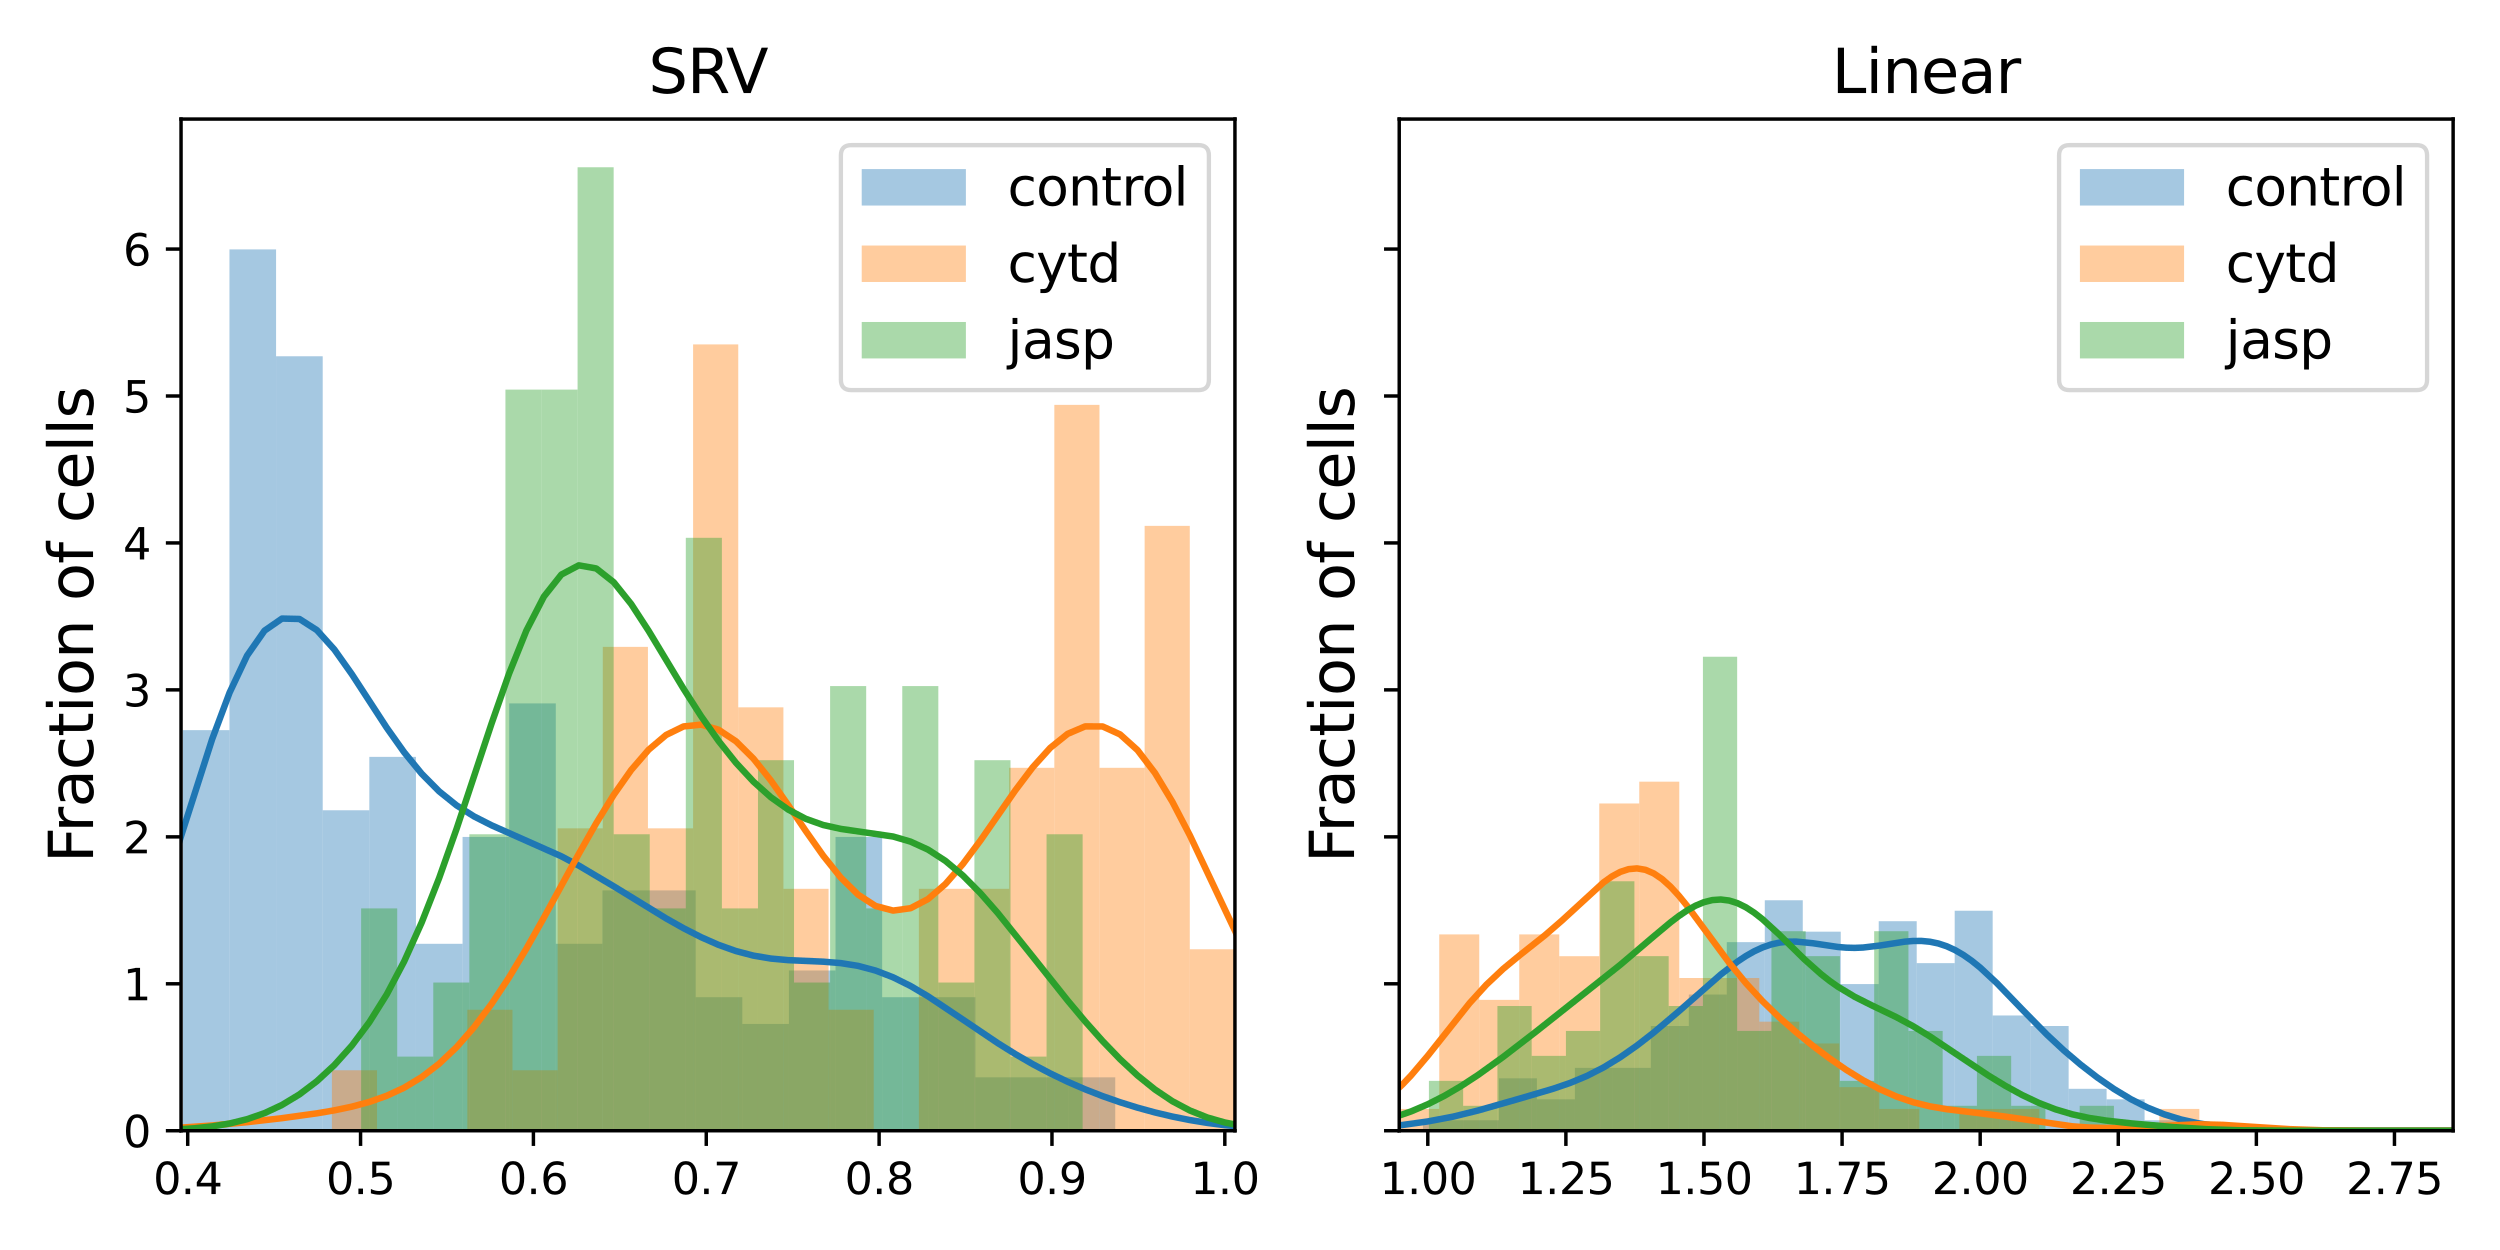<?xml version="1.0" encoding="utf-8" standalone="no"?>
<!DOCTYPE svg PUBLIC "-//W3C//DTD SVG 1.1//EN"
  "http://www.w3.org/Graphics/SVG/1.1/DTD/svg11.dtd">
<svg xmlns:xlink="http://www.w3.org/1999/xlink" width="576pt" height="288pt" viewBox="0 0 576 288" xmlns="http://www.w3.org/2000/svg" version="1.1">
 <defs>
  <style type="text/css">*{stroke-linejoin: round; stroke-linecap: butt}</style>
 </defs>
 <g id="figure_1">
  <g id="patch_1">
   <path d="M 0 288 
L 576 288 
L 576 0 
L 0 0 
z
" style="fill: #ffffff"/>
  </g>
  <g id="axes_1">
   <g id="patch_2">
    <path d="M 41.712 260.522 
L 284.53 260.522 
L 284.53 27.438 
L 41.712 27.438 
z
" style="fill: #ffffff"/>
   </g>
   <g id="patch_3">
    <path d="M 42.126 260.522 
L 52.868 260.522 
L 52.868 168.222 
L 42.126 168.222 
z
" clip-path="url(#pc019749903)" style="fill: #1f77b4; opacity: 0.4"/>
   </g>
   <g id="patch_4">
    <path d="M 52.868 260.522 
L 63.609 260.522 
L 63.609 57.463 
L 52.868 57.463 
z
" clip-path="url(#pc019749903)" style="fill: #1f77b4; opacity: 0.4"/>
   </g>
   <g id="patch_5">
    <path d="M 63.609 260.522 
L 74.351 260.522 
L 74.351 82.076 
L 63.609 82.076 
z
" clip-path="url(#pc019749903)" style="fill: #1f77b4; opacity: 0.4"/>
   </g>
   <g id="patch_6">
    <path d="M 74.351 260.522 
L 85.092 260.522 
L 85.092 186.682 
L 74.351 186.682 
z
" clip-path="url(#pc019749903)" style="fill: #1f77b4; opacity: 0.4"/>
   </g>
   <g id="patch_7">
    <path d="M 85.092 260.522 
L 95.834 260.522 
L 95.834 174.376 
L 85.092 174.376 
z
" clip-path="url(#pc019749903)" style="fill: #1f77b4; opacity: 0.4"/>
   </g>
   <g id="patch_8">
    <path d="M 95.834 260.522 
L 106.575 260.522 
L 106.575 217.449 
L 95.834 217.449 
z
" clip-path="url(#pc019749903)" style="fill: #1f77b4; opacity: 0.4"/>
   </g>
   <g id="patch_9">
    <path d="M 106.575 260.522 
L 117.316 260.522 
L 117.316 192.836 
L 106.575 192.836 
z
" clip-path="url(#pc019749903)" style="fill: #1f77b4; opacity: 0.4"/>
   </g>
   <g id="patch_10">
    <path d="M 117.316 260.522 
L 128.058 260.522 
L 128.058 162.069 
L 117.316 162.069 
z
" clip-path="url(#pc019749903)" style="fill: #1f77b4; opacity: 0.4"/>
   </g>
   <g id="patch_11">
    <path d="M 128.058 260.522 
L 138.799 260.522 
L 138.799 217.449 
L 128.058 217.449 
z
" clip-path="url(#pc019749903)" style="fill: #1f77b4; opacity: 0.4"/>
   </g>
   <g id="patch_12">
    <path d="M 138.799 260.522 
L 149.541 260.522 
L 149.541 205.142 
L 138.799 205.142 
z
" clip-path="url(#pc019749903)" style="fill: #1f77b4; opacity: 0.4"/>
   </g>
   <g id="patch_13">
    <path d="M 149.541 260.522 
L 160.282 260.522 
L 160.282 205.142 
L 149.541 205.142 
z
" clip-path="url(#pc019749903)" style="fill: #1f77b4; opacity: 0.4"/>
   </g>
   <g id="patch_14">
    <path d="M 160.282 260.522 
L 171.023 260.522 
L 171.023 229.755 
L 160.282 229.755 
z
" clip-path="url(#pc019749903)" style="fill: #1f77b4; opacity: 0.4"/>
   </g>
   <g id="patch_15">
    <path d="M 171.023 260.522 
L 181.765 260.522 
L 181.765 235.909 
L 171.023 235.909 
z
" clip-path="url(#pc019749903)" style="fill: #1f77b4; opacity: 0.4"/>
   </g>
   <g id="patch_16">
    <path d="M 181.765 260.522 
L 192.506 260.522 
L 192.506 223.602 
L 181.765 223.602 
z
" clip-path="url(#pc019749903)" style="fill: #1f77b4; opacity: 0.4"/>
   </g>
   <g id="patch_17">
    <path d="M 192.506 260.522 
L 203.248 260.522 
L 203.248 192.836 
L 192.506 192.836 
z
" clip-path="url(#pc019749903)" style="fill: #1f77b4; opacity: 0.4"/>
   </g>
   <g id="patch_18">
    <path d="M 203.248 260.522 
L 213.989 260.522 
L 213.989 229.755 
L 203.248 229.755 
z
" clip-path="url(#pc019749903)" style="fill: #1f77b4; opacity: 0.4"/>
   </g>
   <g id="patch_19">
    <path d="M 213.989 260.522 
L 224.73 260.522 
L 224.73 229.755 
L 213.989 229.755 
z
" clip-path="url(#pc019749903)" style="fill: #1f77b4; opacity: 0.4"/>
   </g>
   <g id="patch_20">
    <path d="M 224.73 260.522 
L 235.472 260.522 
L 235.472 248.215 
L 224.73 248.215 
z
" clip-path="url(#pc019749903)" style="fill: #1f77b4; opacity: 0.4"/>
   </g>
   <g id="patch_21">
    <path d="M 235.472 260.522 
L 246.213 260.522 
L 246.213 248.215 
L 235.472 248.215 
z
" clip-path="url(#pc019749903)" style="fill: #1f77b4; opacity: 0.4"/>
   </g>
   <g id="patch_22">
    <path d="M 246.213 260.522 
L 256.955 260.522 
L 256.955 248.215 
L 246.213 248.215 
z
" clip-path="url(#pc019749903)" style="fill: #1f77b4; opacity: 0.4"/>
   </g>
   <g id="patch_23">
    <path d="M 76.464 260.522 
L 86.868 260.522 
L 86.868 246.586 
L 76.464 246.586 
z
" clip-path="url(#pc019749903)" style="fill: #ff7f0e; opacity: 0.4"/>
   </g>
   <g id="patch_24">
    <path d="M 86.868 260.522 
L 97.271 260.522 
L 97.271 260.522 
L 86.868 260.522 
z
" clip-path="url(#pc019749903)" style="fill: #ff7f0e; opacity: 0.4"/>
   </g>
   <g id="patch_25">
    <path d="M 97.271 260.522 
L 107.674 260.522 
L 107.674 260.522 
L 97.271 260.522 
z
" clip-path="url(#pc019749903)" style="fill: #ff7f0e; opacity: 0.4"/>
   </g>
   <g id="patch_26">
    <path d="M 107.674 260.522 
L 118.077 260.522 
L 118.077 232.649 
L 107.674 232.649 
z
" clip-path="url(#pc019749903)" style="fill: #ff7f0e; opacity: 0.4"/>
   </g>
   <g id="patch_27">
    <path d="M 118.077 260.522 
L 128.481 260.522 
L 128.481 246.586 
L 118.077 246.586 
z
" clip-path="url(#pc019749903)" style="fill: #ff7f0e; opacity: 0.4"/>
   </g>
   <g id="patch_28">
    <path d="M 128.481 260.522 
L 138.884 260.522 
L 138.884 190.841 
L 128.481 190.841 
z
" clip-path="url(#pc019749903)" style="fill: #ff7f0e; opacity: 0.4"/>
   </g>
   <g id="patch_29">
    <path d="M 138.884 260.522 
L 149.287 260.522 
L 149.287 149.032 
L 138.884 149.032 
z
" clip-path="url(#pc019749903)" style="fill: #ff7f0e; opacity: 0.4"/>
   </g>
   <g id="patch_30">
    <path d="M 149.287 260.522 
L 159.691 260.522 
L 159.691 190.841 
L 149.287 190.841 
z
" clip-path="url(#pc019749903)" style="fill: #ff7f0e; opacity: 0.4"/>
   </g>
   <g id="patch_31">
    <path d="M 159.691 260.522 
L 170.094 260.522 
L 170.094 79.35 
L 159.691 79.35 
z
" clip-path="url(#pc019749903)" style="fill: #ff7f0e; opacity: 0.4"/>
   </g>
   <g id="patch_32">
    <path d="M 170.094 260.522 
L 180.497 260.522 
L 180.497 162.968 
L 170.094 162.968 
z
" clip-path="url(#pc019749903)" style="fill: #ff7f0e; opacity: 0.4"/>
   </g>
   <g id="patch_33">
    <path d="M 180.497 260.522 
L 190.9 260.522 
L 190.9 204.777 
L 180.497 204.777 
z
" clip-path="url(#pc019749903)" style="fill: #ff7f0e; opacity: 0.4"/>
   </g>
   <g id="patch_34">
    <path d="M 190.9 260.522 
L 201.304 260.522 
L 201.304 232.649 
L 190.9 232.649 
z
" clip-path="url(#pc019749903)" style="fill: #ff7f0e; opacity: 0.4"/>
   </g>
   <g id="patch_35">
    <path d="M 201.304 260.522 
L 211.707 260.522 
L 211.707 260.522 
L 201.304 260.522 
z
" clip-path="url(#pc019749903)" style="fill: #ff7f0e; opacity: 0.4"/>
   </g>
   <g id="patch_36">
    <path d="M 211.707 260.522 
L 222.11 260.522 
L 222.11 204.777 
L 211.707 204.777 
z
" clip-path="url(#pc019749903)" style="fill: #ff7f0e; opacity: 0.4"/>
   </g>
   <g id="patch_37">
    <path d="M 222.11 260.522 
L 232.513 260.522 
L 232.513 204.777 
L 222.11 204.777 
z
" clip-path="url(#pc019749903)" style="fill: #ff7f0e; opacity: 0.4"/>
   </g>
   <g id="patch_38">
    <path d="M 232.513 260.522 
L 242.917 260.522 
L 242.917 176.904 
L 232.513 176.904 
z
" clip-path="url(#pc019749903)" style="fill: #ff7f0e; opacity: 0.4"/>
   </g>
   <g id="patch_39">
    <path d="M 242.917 260.522 
L 253.32 260.522 
L 253.32 93.287 
L 242.917 93.287 
z
" clip-path="url(#pc019749903)" style="fill: #ff7f0e; opacity: 0.4"/>
   </g>
   <g id="patch_40">
    <path d="M 253.32 260.522 
L 263.723 260.522 
L 263.723 176.904 
L 253.32 176.904 
z
" clip-path="url(#pc019749903)" style="fill: #ff7f0e; opacity: 0.4"/>
   </g>
   <g id="patch_41">
    <path d="M 263.723 260.522 
L 274.127 260.522 
L 274.127 121.159 
L 263.723 121.159 
z
" clip-path="url(#pc019749903)" style="fill: #ff7f0e; opacity: 0.4"/>
   </g>
   <g id="patch_42">
    <path d="M 274.127 260.522 
L 284.53 260.522 
L 284.53 218.713 
L 274.127 218.713 
z
" clip-path="url(#pc019749903)" style="fill: #ff7f0e; opacity: 0.4"/>
   </g>
   <g id="patch_43">
    <path d="M 83.204 260.522 
L 91.516 260.522 
L 91.516 209.295 
L 83.204 209.295 
z
" clip-path="url(#pc019749903)" style="fill: #2ca02c; opacity: 0.4"/>
   </g>
   <g id="patch_44">
    <path d="M 91.516 260.522 
L 99.827 260.522 
L 99.827 243.446 
L 91.516 243.446 
z
" clip-path="url(#pc019749903)" style="fill: #2ca02c; opacity: 0.4"/>
   </g>
   <g id="patch_45">
    <path d="M 99.827 260.522 
L 108.139 260.522 
L 108.139 226.37 
L 99.827 226.37 
z
" clip-path="url(#pc019749903)" style="fill: #2ca02c; opacity: 0.4"/>
   </g>
   <g id="patch_46">
    <path d="M 108.139 260.522 
L 116.451 260.522 
L 116.451 192.219 
L 108.139 192.219 
z
" clip-path="url(#pc019749903)" style="fill: #2ca02c; opacity: 0.4"/>
   </g>
   <g id="patch_47">
    <path d="M 116.451 260.522 
L 124.763 260.522 
L 124.763 89.764 
L 116.451 89.764 
z
" clip-path="url(#pc019749903)" style="fill: #2ca02c; opacity: 0.4"/>
   </g>
   <g id="patch_48">
    <path d="M 124.763 260.522 
L 133.075 260.522 
L 133.075 89.764 
L 124.763 89.764 
z
" clip-path="url(#pc019749903)" style="fill: #2ca02c; opacity: 0.4"/>
   </g>
   <g id="patch_49">
    <path d="M 133.075 260.522 
L 141.386 260.522 
L 141.386 38.537 
L 133.075 38.537 
z
" clip-path="url(#pc019749903)" style="fill: #2ca02c; opacity: 0.4"/>
   </g>
   <g id="patch_50">
    <path d="M 141.386 260.522 
L 149.698 260.522 
L 149.698 192.219 
L 141.386 192.219 
z
" clip-path="url(#pc019749903)" style="fill: #2ca02c; opacity: 0.4"/>
   </g>
   <g id="patch_51">
    <path d="M 149.698 260.522 
L 158.01 260.522 
L 158.01 209.295 
L 149.698 209.295 
z
" clip-path="url(#pc019749903)" style="fill: #2ca02c; opacity: 0.4"/>
   </g>
   <g id="patch_52">
    <path d="M 158.01 260.522 
L 166.322 260.522 
L 166.322 123.916 
L 158.01 123.916 
z
" clip-path="url(#pc019749903)" style="fill: #2ca02c; opacity: 0.4"/>
   </g>
   <g id="patch_53">
    <path d="M 166.322 260.522 
L 174.634 260.522 
L 174.634 209.295 
L 166.322 209.295 
z
" clip-path="url(#pc019749903)" style="fill: #2ca02c; opacity: 0.4"/>
   </g>
   <g id="patch_54">
    <path d="M 174.634 260.522 
L 182.945 260.522 
L 182.945 175.143 
L 174.634 175.143 
z
" clip-path="url(#pc019749903)" style="fill: #2ca02c; opacity: 0.4"/>
   </g>
   <g id="patch_55">
    <path d="M 182.945 260.522 
L 191.257 260.522 
L 191.257 226.37 
L 182.945 226.37 
z
" clip-path="url(#pc019749903)" style="fill: #2ca02c; opacity: 0.4"/>
   </g>
   <g id="patch_56">
    <path d="M 191.257 260.522 
L 199.569 260.522 
L 199.569 158.067 
L 191.257 158.067 
z
" clip-path="url(#pc019749903)" style="fill: #2ca02c; opacity: 0.4"/>
   </g>
   <g id="patch_57">
    <path d="M 199.569 260.522 
L 207.881 260.522 
L 207.881 209.295 
L 199.569 209.295 
z
" clip-path="url(#pc019749903)" style="fill: #2ca02c; opacity: 0.4"/>
   </g>
   <g id="patch_58">
    <path d="M 207.881 260.522 
L 216.193 260.522 
L 216.193 158.067 
L 207.881 158.067 
z
" clip-path="url(#pc019749903)" style="fill: #2ca02c; opacity: 0.4"/>
   </g>
   <g id="patch_59">
    <path d="M 216.193 260.522 
L 224.505 260.522 
L 224.505 226.37 
L 216.193 226.37 
z
" clip-path="url(#pc019749903)" style="fill: #2ca02c; opacity: 0.4"/>
   </g>
   <g id="patch_60">
    <path d="M 224.505 260.522 
L 232.816 260.522 
L 232.816 175.143 
L 224.505 175.143 
z
" clip-path="url(#pc019749903)" style="fill: #2ca02c; opacity: 0.4"/>
   </g>
   <g id="patch_61">
    <path d="M 232.816 260.522 
L 241.128 260.522 
L 241.128 243.446 
L 232.816 243.446 
z
" clip-path="url(#pc019749903)" style="fill: #2ca02c; opacity: 0.4"/>
   </g>
   <g id="patch_62">
    <path d="M 241.128 260.522 
L 249.44 260.522 
L 249.44 192.219 
L 241.128 192.219 
z
" clip-path="url(#pc019749903)" style="fill: #2ca02c; opacity: 0.4"/>
   </g>
   <g id="matplotlib.axis_1">
    <g id="xtick_1">
     <g id="line2d_1">
      <defs>
       <path id="m8321854d6b" d="M 0 0 
L 0 3.5 
" style="stroke: #000000; stroke-width: 0.8"/>
      </defs>
      <g>
       <use xlink:href="#m8321854d6b" x="43.248" y="260.522" style="stroke: #000000; stroke-width: 0.8"/>
      </g>
     </g>
     <g id="text_1">
      <!-- 0.4 -->
      <g transform="translate(35.296 275.12) scale(0.1 -0.1)">
       <defs>
        <path id="DejaVuSans-30" d="M 2034 4250 
Q 1547 4250 1301 3770 
Q 1056 3291 1056 2328 
Q 1056 1369 1301 889 
Q 1547 409 2034 409 
Q 2525 409 2770 889 
Q 3016 1369 3016 2328 
Q 3016 3291 2770 3770 
Q 2525 4250 2034 4250 
z
M 2034 4750 
Q 2819 4750 3233 4129 
Q 3647 3509 3647 2328 
Q 3647 1150 3233 529 
Q 2819 -91 2034 -91 
Q 1250 -91 836 529 
Q 422 1150 422 2328 
Q 422 3509 836 4129 
Q 1250 4750 2034 4750 
z
" transform="scale(0.016)"/>
        <path id="DejaVuSans-2e" d="M 684 794 
L 1344 794 
L 1344 0 
L 684 0 
L 684 794 
z
" transform="scale(0.016)"/>
        <path id="DejaVuSans-34" d="M 2419 4116 
L 825 1625 
L 2419 1625 
L 2419 4116 
z
M 2253 4666 
L 3047 4666 
L 3047 1625 
L 3713 1625 
L 3713 1100 
L 3047 1100 
L 3047 0 
L 2419 0 
L 2419 1100 
L 313 1100 
L 313 1709 
L 2253 4666 
z
" transform="scale(0.016)"/>
       </defs>
       <use xlink:href="#DejaVuSans-30"/>
       <use xlink:href="#DejaVuSans-2e" x="63.623"/>
       <use xlink:href="#DejaVuSans-34" x="95.41"/>
      </g>
     </g>
    </g>
    <g id="xtick_2">
     <g id="line2d_2">
      <g>
       <use xlink:href="#m8321854d6b" x="83.073" y="260.522" style="stroke: #000000; stroke-width: 0.8"/>
      </g>
     </g>
     <g id="text_2">
      <!-- 0.5 -->
      <g transform="translate(75.121 275.12) scale(0.1 -0.1)">
       <defs>
        <path id="DejaVuSans-35" d="M 691 4666 
L 3169 4666 
L 3169 4134 
L 1269 4134 
L 1269 2991 
Q 1406 3038 1543 3061 
Q 1681 3084 1819 3084 
Q 2600 3084 3056 2656 
Q 3513 2228 3513 1497 
Q 3513 744 3044 326 
Q 2575 -91 1722 -91 
Q 1428 -91 1123 -41 
Q 819 9 494 109 
L 494 744 
Q 775 591 1075 516 
Q 1375 441 1709 441 
Q 2250 441 2565 725 
Q 2881 1009 2881 1497 
Q 2881 1984 2565 2268 
Q 2250 2553 1709 2553 
Q 1456 2553 1204 2497 
Q 953 2441 691 2322 
L 691 4666 
z
" transform="scale(0.016)"/>
       </defs>
       <use xlink:href="#DejaVuSans-30"/>
       <use xlink:href="#DejaVuSans-2e" x="63.623"/>
       <use xlink:href="#DejaVuSans-35" x="95.41"/>
      </g>
     </g>
    </g>
    <g id="xtick_3">
     <g id="line2d_3">
      <g>
       <use xlink:href="#m8321854d6b" x="122.898" y="260.522" style="stroke: #000000; stroke-width: 0.8"/>
      </g>
     </g>
     <g id="text_3">
      <!-- 0.6 -->
      <g transform="translate(114.946 275.12) scale(0.1 -0.1)">
       <defs>
        <path id="DejaVuSans-36" d="M 2113 2584 
Q 1688 2584 1439 2293 
Q 1191 2003 1191 1497 
Q 1191 994 1439 701 
Q 1688 409 2113 409 
Q 2538 409 2786 701 
Q 3034 994 3034 1497 
Q 3034 2003 2786 2293 
Q 2538 2584 2113 2584 
z
M 3366 4563 
L 3366 3988 
Q 3128 4100 2886 4159 
Q 2644 4219 2406 4219 
Q 1781 4219 1451 3797 
Q 1122 3375 1075 2522 
Q 1259 2794 1537 2939 
Q 1816 3084 2150 3084 
Q 2853 3084 3261 2657 
Q 3669 2231 3669 1497 
Q 3669 778 3244 343 
Q 2819 -91 2113 -91 
Q 1303 -91 875 529 
Q 447 1150 447 2328 
Q 447 3434 972 4092 
Q 1497 4750 2381 4750 
Q 2619 4750 2861 4703 
Q 3103 4656 3366 4563 
z
" transform="scale(0.016)"/>
       </defs>
       <use xlink:href="#DejaVuSans-30"/>
       <use xlink:href="#DejaVuSans-2e" x="63.623"/>
       <use xlink:href="#DejaVuSans-36" x="95.41"/>
      </g>
     </g>
    </g>
    <g id="xtick_4">
     <g id="line2d_4">
      <g>
       <use xlink:href="#m8321854d6b" x="162.723" y="260.522" style="stroke: #000000; stroke-width: 0.8"/>
      </g>
     </g>
     <g id="text_4">
      <!-- 0.7 -->
      <g transform="translate(154.771 275.12) scale(0.1 -0.1)">
       <defs>
        <path id="DejaVuSans-37" d="M 525 4666 
L 3525 4666 
L 3525 4397 
L 1831 0 
L 1172 0 
L 2766 4134 
L 525 4134 
L 525 4666 
z
" transform="scale(0.016)"/>
       </defs>
       <use xlink:href="#DejaVuSans-30"/>
       <use xlink:href="#DejaVuSans-2e" x="63.623"/>
       <use xlink:href="#DejaVuSans-37" x="95.41"/>
      </g>
     </g>
    </g>
    <g id="xtick_5">
     <g id="line2d_5">
      <g>
       <use xlink:href="#m8321854d6b" x="202.548" y="260.522" style="stroke: #000000; stroke-width: 0.8"/>
      </g>
     </g>
     <g id="text_5">
      <!-- 0.8 -->
      <g transform="translate(194.596 275.12) scale(0.1 -0.1)">
       <defs>
        <path id="DejaVuSans-38" d="M 2034 2216 
Q 1584 2216 1326 1975 
Q 1069 1734 1069 1313 
Q 1069 891 1326 650 
Q 1584 409 2034 409 
Q 2484 409 2743 651 
Q 3003 894 3003 1313 
Q 3003 1734 2745 1975 
Q 2488 2216 2034 2216 
z
M 1403 2484 
Q 997 2584 770 2862 
Q 544 3141 544 3541 
Q 544 4100 942 4425 
Q 1341 4750 2034 4750 
Q 2731 4750 3128 4425 
Q 3525 4100 3525 3541 
Q 3525 3141 3298 2862 
Q 3072 2584 2669 2484 
Q 3125 2378 3379 2068 
Q 3634 1759 3634 1313 
Q 3634 634 3220 271 
Q 2806 -91 2034 -91 
Q 1263 -91 848 271 
Q 434 634 434 1313 
Q 434 1759 690 2068 
Q 947 2378 1403 2484 
z
M 1172 3481 
Q 1172 3119 1398 2916 
Q 1625 2713 2034 2713 
Q 2441 2713 2670 2916 
Q 2900 3119 2900 3481 
Q 2900 3844 2670 4047 
Q 2441 4250 2034 4250 
Q 1625 4250 1398 4047 
Q 1172 3844 1172 3481 
z
" transform="scale(0.016)"/>
       </defs>
       <use xlink:href="#DejaVuSans-30"/>
       <use xlink:href="#DejaVuSans-2e" x="63.623"/>
       <use xlink:href="#DejaVuSans-38" x="95.41"/>
      </g>
     </g>
    </g>
    <g id="xtick_6">
     <g id="line2d_6">
      <g>
       <use xlink:href="#m8321854d6b" x="242.373" y="260.522" style="stroke: #000000; stroke-width: 0.8"/>
      </g>
     </g>
     <g id="text_6">
      <!-- 0.9 -->
      <g transform="translate(234.421 275.12) scale(0.1 -0.1)">
       <defs>
        <path id="DejaVuSans-39" d="M 703 97 
L 703 672 
Q 941 559 1184 500 
Q 1428 441 1663 441 
Q 2288 441 2617 861 
Q 2947 1281 2994 2138 
Q 2813 1869 2534 1725 
Q 2256 1581 1919 1581 
Q 1219 1581 811 2004 
Q 403 2428 403 3163 
Q 403 3881 828 4315 
Q 1253 4750 1959 4750 
Q 2769 4750 3195 4129 
Q 3622 3509 3622 2328 
Q 3622 1225 3098 567 
Q 2575 -91 1691 -91 
Q 1453 -91 1209 -44 
Q 966 3 703 97 
z
M 1959 2075 
Q 2384 2075 2632 2365 
Q 2881 2656 2881 3163 
Q 2881 3666 2632 3958 
Q 2384 4250 1959 4250 
Q 1534 4250 1286 3958 
Q 1038 3666 1038 3163 
Q 1038 2656 1286 2365 
Q 1534 2075 1959 2075 
z
" transform="scale(0.016)"/>
       </defs>
       <use xlink:href="#DejaVuSans-30"/>
       <use xlink:href="#DejaVuSans-2e" x="63.623"/>
       <use xlink:href="#DejaVuSans-39" x="95.41"/>
      </g>
     </g>
    </g>
    <g id="xtick_7">
     <g id="line2d_7">
      <g>
       <use xlink:href="#m8321854d6b" x="282.198" y="260.522" style="stroke: #000000; stroke-width: 0.8"/>
      </g>
     </g>
     <g id="text_7">
      <!-- 1.0 -->
      <g transform="translate(274.246 275.12) scale(0.1 -0.1)">
       <defs>
        <path id="DejaVuSans-31" d="M 794 531 
L 1825 531 
L 1825 4091 
L 703 3866 
L 703 4441 
L 1819 4666 
L 2450 4666 
L 2450 531 
L 3481 531 
L 3481 0 
L 794 0 
L 794 531 
z
" transform="scale(0.016)"/>
       </defs>
       <use xlink:href="#DejaVuSans-31"/>
       <use xlink:href="#DejaVuSans-2e" x="63.623"/>
       <use xlink:href="#DejaVuSans-30" x="95.41"/>
      </g>
     </g>
    </g>
   </g>
   <g id="matplotlib.axis_2">
    <g id="ytick_1">
     <g id="line2d_8">
      <defs>
       <path id="m095f99778f" d="M 0 0 
L -3.5 0 
" style="stroke: #000000; stroke-width: 0.8"/>
      </defs>
      <g>
       <use xlink:href="#m095f99778f" x="41.712" y="260.522" style="stroke: #000000; stroke-width: 0.8"/>
      </g>
     </g>
     <g id="text_8">
      <!-- 0 -->
      <g transform="translate(28.349 264.321) scale(0.1 -0.1)">
       <use xlink:href="#DejaVuSans-30"/>
      </g>
     </g>
    </g>
    <g id="ytick_2">
     <g id="line2d_9">
      <g>
       <use xlink:href="#m095f99778f" x="41.712" y="226.665" style="stroke: #000000; stroke-width: 0.8"/>
      </g>
     </g>
     <g id="text_9">
      <!-- 1 -->
      <g transform="translate(28.349 230.464) scale(0.1 -0.1)">
       <use xlink:href="#DejaVuSans-31"/>
      </g>
     </g>
    </g>
    <g id="ytick_3">
     <g id="line2d_10">
      <g>
       <use xlink:href="#m095f99778f" x="41.712" y="192.809" style="stroke: #000000; stroke-width: 0.8"/>
      </g>
     </g>
     <g id="text_10">
      <!-- 2 -->
      <g transform="translate(28.349 196.608) scale(0.1 -0.1)">
       <defs>
        <path id="DejaVuSans-32" d="M 1228 531 
L 3431 531 
L 3431 0 
L 469 0 
L 469 531 
Q 828 903 1448 1529 
Q 2069 2156 2228 2338 
Q 2531 2678 2651 2914 
Q 2772 3150 2772 3378 
Q 2772 3750 2511 3984 
Q 2250 4219 1831 4219 
Q 1534 4219 1204 4116 
Q 875 4013 500 3803 
L 500 4441 
Q 881 4594 1212 4672 
Q 1544 4750 1819 4750 
Q 2544 4750 2975 4387 
Q 3406 4025 3406 3419 
Q 3406 3131 3298 2873 
Q 3191 2616 2906 2266 
Q 2828 2175 2409 1742 
Q 1991 1309 1228 531 
z
" transform="scale(0.016)"/>
       </defs>
       <use xlink:href="#DejaVuSans-32"/>
      </g>
     </g>
    </g>
    <g id="ytick_4">
     <g id="line2d_11">
      <g>
       <use xlink:href="#m095f99778f" x="41.712" y="158.952" style="stroke: #000000; stroke-width: 0.8"/>
      </g>
     </g>
     <g id="text_11">
      <!-- 3 -->
      <g transform="translate(28.349 162.751) scale(0.1 -0.1)">
       <defs>
        <path id="DejaVuSans-33" d="M 2597 2516 
Q 3050 2419 3304 2112 
Q 3559 1806 3559 1356 
Q 3559 666 3084 287 
Q 2609 -91 1734 -91 
Q 1441 -91 1130 -33 
Q 819 25 488 141 
L 488 750 
Q 750 597 1062 519 
Q 1375 441 1716 441 
Q 2309 441 2620 675 
Q 2931 909 2931 1356 
Q 2931 1769 2642 2001 
Q 2353 2234 1838 2234 
L 1294 2234 
L 1294 2753 
L 1863 2753 
Q 2328 2753 2575 2939 
Q 2822 3125 2822 3475 
Q 2822 3834 2567 4026 
Q 2313 4219 1838 4219 
Q 1578 4219 1281 4162 
Q 984 4106 628 3988 
L 628 4550 
Q 988 4650 1302 4700 
Q 1616 4750 1894 4750 
Q 2613 4750 3031 4423 
Q 3450 4097 3450 3541 
Q 3450 3153 3228 2886 
Q 3006 2619 2597 2516 
z
" transform="scale(0.016)"/>
       </defs>
       <use xlink:href="#DejaVuSans-33"/>
      </g>
     </g>
    </g>
    <g id="ytick_5">
     <g id="line2d_12">
      <g>
       <use xlink:href="#m095f99778f" x="41.712" y="125.095" style="stroke: #000000; stroke-width: 0.8"/>
      </g>
     </g>
     <g id="text_12">
      <!-- 4 -->
      <g transform="translate(28.349 128.895) scale(0.1 -0.1)">
       <use xlink:href="#DejaVuSans-34"/>
      </g>
     </g>
    </g>
    <g id="ytick_6">
     <g id="line2d_13">
      <g>
       <use xlink:href="#m095f99778f" x="41.712" y="91.239" style="stroke: #000000; stroke-width: 0.8"/>
      </g>
     </g>
     <g id="text_13">
      <!-- 5 -->
      <g transform="translate(28.349 95.038) scale(0.1 -0.1)">
       <use xlink:href="#DejaVuSans-35"/>
      </g>
     </g>
    </g>
    <g id="ytick_7">
     <g id="line2d_14">
      <g>
       <use xlink:href="#m095f99778f" x="41.712" y="57.382" style="stroke: #000000; stroke-width: 0.8"/>
      </g>
     </g>
     <g id="text_14">
      <!-- 6 -->
      <g transform="translate(28.349 61.181) scale(0.1 -0.1)">
       <use xlink:href="#DejaVuSans-36"/>
      </g>
     </g>
    </g>
    <g id="text_15">
     <!-- Fraction of cells -->
     <g transform="translate(21.438 198.812) rotate(-90) scale(0.14 -0.14)">
      <defs>
       <path id="DejaVuSans-46" d="M 628 4666 
L 3309 4666 
L 3309 4134 
L 1259 4134 
L 1259 2759 
L 3109 2759 
L 3109 2228 
L 1259 2228 
L 1259 0 
L 628 0 
L 628 4666 
z
" transform="scale(0.016)"/>
       <path id="DejaVuSans-72" d="M 2631 2963 
Q 2534 3019 2420 3045 
Q 2306 3072 2169 3072 
Q 1681 3072 1420 2755 
Q 1159 2438 1159 1844 
L 1159 0 
L 581 0 
L 581 3500 
L 1159 3500 
L 1159 2956 
Q 1341 3275 1631 3429 
Q 1922 3584 2338 3584 
Q 2397 3584 2469 3576 
Q 2541 3569 2628 3553 
L 2631 2963 
z
" transform="scale(0.016)"/>
       <path id="DejaVuSans-61" d="M 2194 1759 
Q 1497 1759 1228 1600 
Q 959 1441 959 1056 
Q 959 750 1161 570 
Q 1363 391 1709 391 
Q 2188 391 2477 730 
Q 2766 1069 2766 1631 
L 2766 1759 
L 2194 1759 
z
M 3341 1997 
L 3341 0 
L 2766 0 
L 2766 531 
Q 2569 213 2275 61 
Q 1981 -91 1556 -91 
Q 1019 -91 701 211 
Q 384 513 384 1019 
Q 384 1609 779 1909 
Q 1175 2209 1959 2209 
L 2766 2209 
L 2766 2266 
Q 2766 2663 2505 2880 
Q 2244 3097 1772 3097 
Q 1472 3097 1187 3025 
Q 903 2953 641 2809 
L 641 3341 
Q 956 3463 1253 3523 
Q 1550 3584 1831 3584 
Q 2591 3584 2966 3190 
Q 3341 2797 3341 1997 
z
" transform="scale(0.016)"/>
       <path id="DejaVuSans-63" d="M 3122 3366 
L 3122 2828 
Q 2878 2963 2633 3030 
Q 2388 3097 2138 3097 
Q 1578 3097 1268 2742 
Q 959 2388 959 1747 
Q 959 1106 1268 751 
Q 1578 397 2138 397 
Q 2388 397 2633 464 
Q 2878 531 3122 666 
L 3122 134 
Q 2881 22 2623 -34 
Q 2366 -91 2075 -91 
Q 1284 -91 818 406 
Q 353 903 353 1747 
Q 353 2603 823 3093 
Q 1294 3584 2113 3584 
Q 2378 3584 2631 3529 
Q 2884 3475 3122 3366 
z
" transform="scale(0.016)"/>
       <path id="DejaVuSans-74" d="M 1172 4494 
L 1172 3500 
L 2356 3500 
L 2356 3053 
L 1172 3053 
L 1172 1153 
Q 1172 725 1289 603 
Q 1406 481 1766 481 
L 2356 481 
L 2356 0 
L 1766 0 
Q 1100 0 847 248 
Q 594 497 594 1153 
L 594 3053 
L 172 3053 
L 172 3500 
L 594 3500 
L 594 4494 
L 1172 4494 
z
" transform="scale(0.016)"/>
       <path id="DejaVuSans-69" d="M 603 3500 
L 1178 3500 
L 1178 0 
L 603 0 
L 603 3500 
z
M 603 4863 
L 1178 4863 
L 1178 4134 
L 603 4134 
L 603 4863 
z
" transform="scale(0.016)"/>
       <path id="DejaVuSans-6f" d="M 1959 3097 
Q 1497 3097 1228 2736 
Q 959 2375 959 1747 
Q 959 1119 1226 758 
Q 1494 397 1959 397 
Q 2419 397 2687 759 
Q 2956 1122 2956 1747 
Q 2956 2369 2687 2733 
Q 2419 3097 1959 3097 
z
M 1959 3584 
Q 2709 3584 3137 3096 
Q 3566 2609 3566 1747 
Q 3566 888 3137 398 
Q 2709 -91 1959 -91 
Q 1206 -91 779 398 
Q 353 888 353 1747 
Q 353 2609 779 3096 
Q 1206 3584 1959 3584 
z
" transform="scale(0.016)"/>
       <path id="DejaVuSans-6e" d="M 3513 2113 
L 3513 0 
L 2938 0 
L 2938 2094 
Q 2938 2591 2744 2837 
Q 2550 3084 2163 3084 
Q 1697 3084 1428 2787 
Q 1159 2491 1159 1978 
L 1159 0 
L 581 0 
L 581 3500 
L 1159 3500 
L 1159 2956 
Q 1366 3272 1645 3428 
Q 1925 3584 2291 3584 
Q 2894 3584 3203 3211 
Q 3513 2838 3513 2113 
z
" transform="scale(0.016)"/>
       <path id="DejaVuSans-20" transform="scale(0.016)"/>
       <path id="DejaVuSans-66" d="M 2375 4863 
L 2375 4384 
L 1825 4384 
Q 1516 4384 1395 4259 
Q 1275 4134 1275 3809 
L 1275 3500 
L 2222 3500 
L 2222 3053 
L 1275 3053 
L 1275 0 
L 697 0 
L 697 3053 
L 147 3053 
L 147 3500 
L 697 3500 
L 697 3744 
Q 697 4328 969 4595 
Q 1241 4863 1831 4863 
L 2375 4863 
z
" transform="scale(0.016)"/>
       <path id="DejaVuSans-65" d="M 3597 1894 
L 3597 1613 
L 953 1613 
Q 991 1019 1311 708 
Q 1631 397 2203 397 
Q 2534 397 2845 478 
Q 3156 559 3463 722 
L 3463 178 
Q 3153 47 2828 -22 
Q 2503 -91 2169 -91 
Q 1331 -91 842 396 
Q 353 884 353 1716 
Q 353 2575 817 3079 
Q 1281 3584 2069 3584 
Q 2775 3584 3186 3129 
Q 3597 2675 3597 1894 
z
M 3022 2063 
Q 3016 2534 2758 2815 
Q 2500 3097 2075 3097 
Q 1594 3097 1305 2825 
Q 1016 2553 972 2059 
L 3022 2063 
z
" transform="scale(0.016)"/>
       <path id="DejaVuSans-6c" d="M 603 4863 
L 1178 4863 
L 1178 0 
L 603 0 
L 603 4863 
z
" transform="scale(0.016)"/>
       <path id="DejaVuSans-73" d="M 2834 3397 
L 2834 2853 
Q 2591 2978 2328 3040 
Q 2066 3103 1784 3103 
Q 1356 3103 1142 2972 
Q 928 2841 928 2578 
Q 928 2378 1081 2264 
Q 1234 2150 1697 2047 
L 1894 2003 
Q 2506 1872 2764 1633 
Q 3022 1394 3022 966 
Q 3022 478 2636 193 
Q 2250 -91 1575 -91 
Q 1294 -91 989 -36 
Q 684 19 347 128 
L 347 722 
Q 666 556 975 473 
Q 1284 391 1588 391 
Q 1994 391 2212 530 
Q 2431 669 2431 922 
Q 2431 1156 2273 1281 
Q 2116 1406 1581 1522 
L 1381 1569 
Q 847 1681 609 1914 
Q 372 2147 372 2553 
Q 372 3047 722 3315 
Q 1072 3584 1716 3584 
Q 2034 3584 2315 3537 
Q 2597 3491 2834 3397 
z
" transform="scale(0.016)"/>
      </defs>
      <use xlink:href="#DejaVuSans-46"/>
      <use xlink:href="#DejaVuSans-72" x="50.27"/>
      <use xlink:href="#DejaVuSans-61" x="91.383"/>
      <use xlink:href="#DejaVuSans-63" x="152.662"/>
      <use xlink:href="#DejaVuSans-74" x="207.643"/>
      <use xlink:href="#DejaVuSans-69" x="246.852"/>
      <use xlink:href="#DejaVuSans-6f" x="274.635"/>
      <use xlink:href="#DejaVuSans-6e" x="335.816"/>
      <use xlink:href="#DejaVuSans-20" x="399.195"/>
      <use xlink:href="#DejaVuSans-6f" x="430.982"/>
      <use xlink:href="#DejaVuSans-66" x="492.164"/>
      <use xlink:href="#DejaVuSans-20" x="527.369"/>
      <use xlink:href="#DejaVuSans-63" x="559.156"/>
      <use xlink:href="#DejaVuSans-65" x="614.137"/>
      <use xlink:href="#DejaVuSans-6c" x="675.66"/>
      <use xlink:href="#DejaVuSans-6c" x="703.443"/>
      <use xlink:href="#DejaVuSans-73" x="731.227"/>
     </g>
    </g>
   </g>
   <g id="line2d_15">
    <path d="M -1 259.349 
L 0.607 259.093 
L 4.63 258.034 
L 8.652 256.358 
L 12.675 253.818 
L 16.698 250.136 
L 20.721 245.038 
L 24.743 238.295 
L 28.766 229.79 
L 32.789 219.575 
L 36.812 207.92 
L 48.88 170.3 
L 52.902 159.565 
L 56.925 151.056 
L 60.948 145.3 
L 64.971 142.519 
L 68.993 142.612 
L 73.016 145.19 
L 77.039 149.658 
L 81.062 155.329 
L 89.107 167.679 
L 93.13 173.346 
L 97.152 178.264 
L 101.175 182.327 
L 105.198 185.564 
L 109.221 188.105 
L 113.243 190.147 
L 129.334 197.293 
L 133.357 199.436 
L 141.402 204.207 
L 153.471 211.601 
L 157.493 213.866 
L 161.516 215.92 
L 165.539 217.694 
L 169.561 219.125 
L 173.584 220.175 
L 177.607 220.851 
L 181.63 221.22 
L 189.675 221.571 
L 193.698 221.897 
L 197.721 222.543 
L 201.743 223.62 
L 205.766 225.171 
L 209.789 227.173 
L 213.811 229.545 
L 221.857 234.918 
L 229.902 240.342 
L 233.925 242.857 
L 237.948 245.185 
L 241.971 247.311 
L 245.993 249.239 
L 250.016 250.981 
L 254.039 252.549 
L 258.061 253.956 
L 262.084 255.208 
L 266.107 256.309 
L 270.13 257.26 
L 274.152 258.063 
L 278.175 258.722 
L 282.198 259.245 
L 290.243 259.943 
L 298.289 260.296 
L 310.357 260.481 
L 338.516 260.522 
L 577 260.522 
L 577 260.522 
" clip-path="url(#pc019749903)" style="fill: none; stroke: #1f77b4; stroke-width: 1.5; stroke-linecap: square"/>
   </g>
   <g id="line2d_16">
    <path d="M -1 260.519 
L 20.721 260.444 
L 32.789 260.21 
L 40.834 259.863 
L 48.88 259.309 
L 56.925 258.55 
L 64.971 257.626 
L 73.016 256.512 
L 77.039 255.824 
L 81.062 254.976 
L 85.084 253.888 
L 89.107 252.464 
L 93.13 250.594 
L 97.152 248.167 
L 101.175 245.084 
L 105.198 241.267 
L 109.221 236.673 
L 113.243 231.307 
L 117.266 225.225 
L 121.289 218.54 
L 125.312 211.417 
L 133.357 196.722 
L 137.38 189.655 
L 141.402 183.129 
L 145.425 177.408 
L 149.448 172.737 
L 153.471 169.334 
L 157.493 167.37 
L 161.516 166.956 
L 165.539 168.118 
L 169.561 170.787 
L 173.584 174.784 
L 177.607 179.822 
L 181.63 185.528 
L 185.652 191.461 
L 189.675 197.162 
L 193.698 202.184 
L 197.721 206.144 
L 201.743 208.744 
L 205.766 209.801 
L 209.789 209.252 
L 213.811 207.153 
L 217.834 203.67 
L 221.857 199.063 
L 225.88 193.668 
L 233.925 182.099 
L 237.948 176.775 
L 241.971 172.313 
L 245.993 169.076 
L 250.016 167.362 
L 254.039 167.374 
L 258.061 169.204 
L 262.084 172.827 
L 266.107 178.097 
L 270.13 184.763 
L 274.152 192.486 
L 282.198 209.509 
L 286.221 218.002 
L 290.243 226.005 
L 294.266 233.254 
L 298.289 239.573 
L 302.311 244.879 
L 306.334 249.176 
L 310.357 252.532 
L 314.38 255.062 
L 318.402 256.902 
L 322.425 258.195 
L 326.448 259.072 
L 330.471 259.646 
L 334.493 260.009 
L 342.539 260.362 
L 354.607 260.5 
L 398.857 260.522 
L 577 260.522 
L 577 260.522 
" clip-path="url(#pc019749903)" style="fill: none; stroke: #ff7f0e; stroke-width: 1.5; stroke-linecap: square"/>
   </g>
   <g id="line2d_17">
    <path d="M -1 260.522 
L 32.789 260.445 
L 40.834 260.214 
L 44.857 259.954 
L 48.88 259.524 
L 52.902 258.853 
L 56.925 257.86 
L 60.948 256.461 
L 64.971 254.579 
L 68.993 252.148 
L 73.016 249.107 
L 77.039 245.39 
L 81.062 240.906 
L 85.084 235.533 
L 89.107 229.113 
L 93.13 221.489 
L 97.152 212.551 
L 101.175 202.308 
L 105.198 190.953 
L 113.243 166.741 
L 117.266 155.263 
L 121.289 145.261 
L 125.312 137.461 
L 129.334 132.382 
L 133.357 130.253 
L 137.38 130.973 
L 141.402 134.149 
L 145.425 139.173 
L 149.448 145.354 
L 157.493 158.698 
L 161.516 164.983 
L 165.539 170.695 
L 169.561 175.743 
L 173.584 180.084 
L 177.607 183.692 
L 181.63 186.547 
L 185.652 188.657 
L 189.675 190.086 
L 193.698 190.974 
L 205.766 192.733 
L 209.789 193.91 
L 213.811 195.749 
L 217.834 198.353 
L 221.857 201.729 
L 225.88 205.79 
L 229.902 210.382 
L 237.948 220.418 
L 245.993 230.525 
L 250.016 235.328 
L 254.039 239.857 
L 258.061 244.035 
L 262.084 247.784 
L 266.107 251.03 
L 270.13 253.727 
L 274.152 255.864 
L 278.175 257.473 
L 282.198 258.62 
L 286.221 259.394 
L 290.243 259.886 
L 294.266 260.182 
L 302.311 260.439 
L 318.402 260.519 
L 577 260.522 
L 577 260.522 
" clip-path="url(#pc019749903)" style="fill: none; stroke: #2ca02c; stroke-width: 1.5; stroke-linecap: square"/>
   </g>
   <g id="patch_63">
    <path d="M 41.712 260.522 
L 41.712 27.438 
" style="fill: none; stroke: #000000; stroke-width: 0.8; stroke-linejoin: miter; stroke-linecap: square"/>
   </g>
   <g id="patch_64">
    <path d="M 284.53 260.522 
L 284.53 27.438 
" style="fill: none; stroke: #000000; stroke-width: 0.8; stroke-linejoin: miter; stroke-linecap: square"/>
   </g>
   <g id="patch_65">
    <path d="M 41.712 260.522 
L 284.53 260.522 
" style="fill: none; stroke: #000000; stroke-width: 0.8; stroke-linejoin: miter; stroke-linecap: square"/>
   </g>
   <g id="patch_66">
    <path d="M 41.712 27.438 
L 284.53 27.438 
" style="fill: none; stroke: #000000; stroke-width: 0.8; stroke-linejoin: miter; stroke-linecap: square"/>
   </g>
   <g id="text_16">
    <!-- SRV -->
    <g transform="translate(149.41 21.438) scale(0.14 -0.14)">
     <defs>
      <path id="DejaVuSans-53" d="M 3425 4513 
L 3425 3897 
Q 3066 4069 2747 4153 
Q 2428 4238 2131 4238 
Q 1616 4238 1336 4038 
Q 1056 3838 1056 3469 
Q 1056 3159 1242 3001 
Q 1428 2844 1947 2747 
L 2328 2669 
Q 3034 2534 3370 2195 
Q 3706 1856 3706 1288 
Q 3706 609 3251 259 
Q 2797 -91 1919 -91 
Q 1588 -91 1214 -16 
Q 841 59 441 206 
L 441 856 
Q 825 641 1194 531 
Q 1563 422 1919 422 
Q 2459 422 2753 634 
Q 3047 847 3047 1241 
Q 3047 1584 2836 1778 
Q 2625 1972 2144 2069 
L 1759 2144 
Q 1053 2284 737 2584 
Q 422 2884 422 3419 
Q 422 4038 858 4394 
Q 1294 4750 2059 4750 
Q 2388 4750 2728 4690 
Q 3069 4631 3425 4513 
z
" transform="scale(0.016)"/>
      <path id="DejaVuSans-52" d="M 2841 2188 
Q 3044 2119 3236 1894 
Q 3428 1669 3622 1275 
L 4263 0 
L 3584 0 
L 2988 1197 
Q 2756 1666 2539 1819 
Q 2322 1972 1947 1972 
L 1259 1972 
L 1259 0 
L 628 0 
L 628 4666 
L 2053 4666 
Q 2853 4666 3247 4331 
Q 3641 3997 3641 3322 
Q 3641 2881 3436 2590 
Q 3231 2300 2841 2188 
z
M 1259 4147 
L 1259 2491 
L 2053 2491 
Q 2509 2491 2742 2702 
Q 2975 2913 2975 3322 
Q 2975 3731 2742 3939 
Q 2509 4147 2053 4147 
L 1259 4147 
z
" transform="scale(0.016)"/>
      <path id="DejaVuSans-56" d="M 1831 0 
L 50 4666 
L 709 4666 
L 2188 738 
L 3669 4666 
L 4325 4666 
L 2547 0 
L 1831 0 
z
" transform="scale(0.016)"/>
     </defs>
     <use xlink:href="#DejaVuSans-53"/>
     <use xlink:href="#DejaVuSans-52" x="63.477"/>
     <use xlink:href="#DejaVuSans-56" x="127.459"/>
    </g>
   </g>
   <g id="legend_1">
    <g id="patch_67">
     <path d="M 196.14 89.879 
L 276.13 89.879 
Q 278.53 89.879 278.53 87.479 
L 278.53 35.838 
Q 278.53 33.438 276.13 33.438 
L 196.14 33.438 
Q 193.74 33.438 193.74 35.838 
L 193.74 87.479 
Q 193.74 89.879 196.14 89.879 
z
" style="fill: #ffffff; opacity: 0.8; stroke: #cccccc; stroke-linejoin: miter"/>
    </g>
    <g id="patch_68">
     <path d="M 198.54 47.356 
L 222.54 47.356 
L 222.54 38.956 
L 198.54 38.956 
z
" style="fill: #1f77b4; opacity: 0.4"/>
    </g>
    <g id="text_17">
     <!-- control -->
     <g transform="translate(232.14 47.356) scale(0.12 -0.12)">
      <use xlink:href="#DejaVuSans-63"/>
      <use xlink:href="#DejaVuSans-6f" x="54.98"/>
      <use xlink:href="#DejaVuSans-6e" x="116.162"/>
      <use xlink:href="#DejaVuSans-74" x="179.541"/>
      <use xlink:href="#DejaVuSans-72" x="218.75"/>
      <use xlink:href="#DejaVuSans-6f" x="257.613"/>
      <use xlink:href="#DejaVuSans-6c" x="318.795"/>
     </g>
    </g>
    <g id="patch_69">
     <path d="M 198.54 64.97 
L 222.54 64.97 
L 222.54 56.57 
L 198.54 56.57 
z
" style="fill: #ff7f0e; opacity: 0.4"/>
    </g>
    <g id="text_18">
     <!-- cytd -->
     <g transform="translate(232.14 64.97) scale(0.12 -0.12)">
      <defs>
       <path id="DejaVuSans-79" d="M 2059 -325 
Q 1816 -950 1584 -1140 
Q 1353 -1331 966 -1331 
L 506 -1331 
L 506 -850 
L 844 -850 
Q 1081 -850 1212 -737 
Q 1344 -625 1503 -206 
L 1606 56 
L 191 3500 
L 800 3500 
L 1894 763 
L 2988 3500 
L 3597 3500 
L 2059 -325 
z
" transform="scale(0.016)"/>
       <path id="DejaVuSans-64" d="M 2906 2969 
L 2906 4863 
L 3481 4863 
L 3481 0 
L 2906 0 
L 2906 525 
Q 2725 213 2448 61 
Q 2172 -91 1784 -91 
Q 1150 -91 751 415 
Q 353 922 353 1747 
Q 353 2572 751 3078 
Q 1150 3584 1784 3584 
Q 2172 3584 2448 3432 
Q 2725 3281 2906 2969 
z
M 947 1747 
Q 947 1113 1208 752 
Q 1469 391 1925 391 
Q 2381 391 2643 752 
Q 2906 1113 2906 1747 
Q 2906 2381 2643 2742 
Q 2381 3103 1925 3103 
Q 1469 3103 1208 2742 
Q 947 2381 947 1747 
z
" transform="scale(0.016)"/>
      </defs>
      <use xlink:href="#DejaVuSans-63"/>
      <use xlink:href="#DejaVuSans-79" x="54.98"/>
      <use xlink:href="#DejaVuSans-74" x="114.16"/>
      <use xlink:href="#DejaVuSans-64" x="153.369"/>
     </g>
    </g>
    <g id="patch_70">
     <path d="M 198.54 82.583 
L 222.54 82.583 
L 222.54 74.183 
L 198.54 74.183 
z
" style="fill: #2ca02c; opacity: 0.4"/>
    </g>
    <g id="text_19">
     <!-- jasp -->
     <g transform="translate(232.14 82.583) scale(0.12 -0.12)">
      <defs>
       <path id="DejaVuSans-6a" d="M 603 3500 
L 1178 3500 
L 1178 -63 
Q 1178 -731 923 -1031 
Q 669 -1331 103 -1331 
L -116 -1331 
L -116 -844 
L 38 -844 
Q 366 -844 484 -692 
Q 603 -541 603 -63 
L 603 3500 
z
M 603 4863 
L 1178 4863 
L 1178 4134 
L 603 4134 
L 603 4863 
z
" transform="scale(0.016)"/>
       <path id="DejaVuSans-70" d="M 1159 525 
L 1159 -1331 
L 581 -1331 
L 581 3500 
L 1159 3500 
L 1159 2969 
Q 1341 3281 1617 3432 
Q 1894 3584 2278 3584 
Q 2916 3584 3314 3078 
Q 3713 2572 3713 1747 
Q 3713 922 3314 415 
Q 2916 -91 2278 -91 
Q 1894 -91 1617 61 
Q 1341 213 1159 525 
z
M 3116 1747 
Q 3116 2381 2855 2742 
Q 2594 3103 2138 3103 
Q 1681 3103 1420 2742 
Q 1159 2381 1159 1747 
Q 1159 1113 1420 752 
Q 1681 391 2138 391 
Q 2594 391 2855 752 
Q 3116 1113 3116 1747 
z
" transform="scale(0.016)"/>
      </defs>
      <use xlink:href="#DejaVuSans-6a"/>
      <use xlink:href="#DejaVuSans-61" x="27.783"/>
      <use xlink:href="#DejaVuSans-73" x="89.062"/>
      <use xlink:href="#DejaVuSans-70" x="141.162"/>
     </g>
    </g>
   </g>
  </g>
  <g id="axes_2">
   <g id="patch_71">
    <path d="M 322.382 260.522 
L 565.2 260.522 
L 565.2 27.438 
L 322.382 27.438 
z
" style="fill: #ffffff"/>
   </g>
   <g id="patch_72">
    <path d="M 327.851 260.522 
L 336.602 260.522 
L 336.602 258.108 
L 327.851 258.108 
z
" clip-path="url(#p24b14568f2)" style="fill: #1f77b4; opacity: 0.4"/>
   </g>
   <g id="patch_73">
    <path d="M 336.602 260.522 
L 345.352 260.522 
L 345.352 258.108 
L 336.602 258.108 
z
" clip-path="url(#p24b14568f2)" style="fill: #1f77b4; opacity: 0.4"/>
   </g>
   <g id="patch_74">
    <path d="M 345.352 260.522 
L 354.103 260.522 
L 354.103 248.453 
L 345.352 248.453 
z
" clip-path="url(#p24b14568f2)" style="fill: #1f77b4; opacity: 0.4"/>
   </g>
   <g id="patch_75">
    <path d="M 354.103 260.522 
L 362.853 260.522 
L 362.853 253.281 
L 354.103 253.281 
z
" clip-path="url(#p24b14568f2)" style="fill: #1f77b4; opacity: 0.4"/>
   </g>
   <g id="patch_76">
    <path d="M 362.853 260.522 
L 371.604 260.522 
L 371.604 246.039 
L 362.853 246.039 
z
" clip-path="url(#p24b14568f2)" style="fill: #1f77b4; opacity: 0.4"/>
   </g>
   <g id="patch_77">
    <path d="M 371.604 260.522 
L 380.355 260.522 
L 380.355 246.039 
L 371.604 246.039 
z
" clip-path="url(#p24b14568f2)" style="fill: #1f77b4; opacity: 0.4"/>
   </g>
   <g id="patch_78">
    <path d="M 380.355 260.522 
L 389.105 260.522 
L 389.105 236.384 
L 380.355 236.384 
z
" clip-path="url(#p24b14568f2)" style="fill: #1f77b4; opacity: 0.4"/>
   </g>
   <g id="patch_79">
    <path d="M 389.105 260.522 
L 397.856 260.522 
L 397.856 229.143 
L 389.105 229.143 
z
" clip-path="url(#p24b14568f2)" style="fill: #1f77b4; opacity: 0.4"/>
   </g>
   <g id="patch_80">
    <path d="M 397.856 260.522 
L 406.606 260.522 
L 406.606 217.074 
L 397.856 217.074 
z
" clip-path="url(#p24b14568f2)" style="fill: #1f77b4; opacity: 0.4"/>
   </g>
   <g id="patch_81">
    <path d="M 406.606 260.522 
L 415.357 260.522 
L 415.357 207.419 
L 406.606 207.419 
z
" clip-path="url(#p24b14568f2)" style="fill: #1f77b4; opacity: 0.4"/>
   </g>
   <g id="patch_82">
    <path d="M 415.357 260.522 
L 424.107 260.522 
L 424.107 214.66 
L 415.357 214.66 
z
" clip-path="url(#p24b14568f2)" style="fill: #1f77b4; opacity: 0.4"/>
   </g>
   <g id="patch_83">
    <path d="M 424.107 260.522 
L 432.858 260.522 
L 432.858 226.729 
L 424.107 226.729 
z
" clip-path="url(#p24b14568f2)" style="fill: #1f77b4; opacity: 0.4"/>
   </g>
   <g id="patch_84">
    <path d="M 432.858 260.522 
L 441.609 260.522 
L 441.609 212.246 
L 432.858 212.246 
z
" clip-path="url(#p24b14568f2)" style="fill: #1f77b4; opacity: 0.4"/>
   </g>
   <g id="patch_85">
    <path d="M 441.609 260.522 
L 450.359 260.522 
L 450.359 221.901 
L 441.609 221.901 
z
" clip-path="url(#p24b14568f2)" style="fill: #1f77b4; opacity: 0.4"/>
   </g>
   <g id="patch_86">
    <path d="M 450.359 260.522 
L 459.11 260.522 
L 459.11 209.832 
L 450.359 209.832 
z
" clip-path="url(#p24b14568f2)" style="fill: #1f77b4; opacity: 0.4"/>
   </g>
   <g id="patch_87">
    <path d="M 459.11 260.522 
L 467.86 260.522 
L 467.86 233.97 
L 459.11 233.97 
z
" clip-path="url(#p24b14568f2)" style="fill: #1f77b4; opacity: 0.4"/>
   </g>
   <g id="patch_88">
    <path d="M 467.86 260.522 
L 476.611 260.522 
L 476.611 236.384 
L 467.86 236.384 
z
" clip-path="url(#p24b14568f2)" style="fill: #1f77b4; opacity: 0.4"/>
   </g>
   <g id="patch_89">
    <path d="M 476.611 260.522 
L 485.361 260.522 
L 485.361 250.867 
L 476.611 250.867 
z
" clip-path="url(#p24b14568f2)" style="fill: #1f77b4; opacity: 0.4"/>
   </g>
   <g id="patch_90">
    <path d="M 485.361 260.522 
L 494.112 260.522 
L 494.112 253.281 
L 485.361 253.281 
z
" clip-path="url(#p24b14568f2)" style="fill: #1f77b4; opacity: 0.4"/>
   </g>
   <g id="patch_91">
    <path d="M 494.112 260.522 
L 502.862 260.522 
L 502.862 258.108 
L 494.112 258.108 
z
" clip-path="url(#p24b14568f2)" style="fill: #1f77b4; opacity: 0.4"/>
   </g>
   <g id="patch_92">
    <path d="M 322.382 260.522 
L 331.599 260.522 
L 331.599 255.495 
L 322.382 255.495 
z
" clip-path="url(#p24b14568f2)" style="fill: #ff7f0e; opacity: 0.4"/>
   </g>
   <g id="patch_93">
    <path d="M 331.599 260.522 
L 340.817 260.522 
L 340.817 215.283 
L 331.599 215.283 
z
" clip-path="url(#p24b14568f2)" style="fill: #ff7f0e; opacity: 0.4"/>
   </g>
   <g id="patch_94">
    <path d="M 340.817 260.522 
L 350.034 260.522 
L 350.034 230.362 
L 340.817 230.362 
z
" clip-path="url(#p24b14568f2)" style="fill: #ff7f0e; opacity: 0.4"/>
   </g>
   <g id="patch_95">
    <path d="M 350.034 260.522 
L 359.252 260.522 
L 359.252 215.283 
L 350.034 215.283 
z
" clip-path="url(#p24b14568f2)" style="fill: #ff7f0e; opacity: 0.4"/>
   </g>
   <g id="patch_96">
    <path d="M 359.252 260.522 
L 368.469 260.522 
L 368.469 220.309 
L 359.252 220.309 
z
" clip-path="url(#p24b14568f2)" style="fill: #ff7f0e; opacity: 0.4"/>
   </g>
   <g id="patch_97">
    <path d="M 368.469 260.522 
L 377.687 260.522 
L 377.687 185.123 
L 368.469 185.123 
z
" clip-path="url(#p24b14568f2)" style="fill: #ff7f0e; opacity: 0.4"/>
   </g>
   <g id="patch_98">
    <path d="M 377.687 260.522 
L 386.904 260.522 
L 386.904 180.097 
L 377.687 180.097 
z
" clip-path="url(#p24b14568f2)" style="fill: #ff7f0e; opacity: 0.4"/>
   </g>
   <g id="patch_99">
    <path d="M 386.904 260.522 
L 396.122 260.522 
L 396.122 225.336 
L 386.904 225.336 
z
" clip-path="url(#p24b14568f2)" style="fill: #ff7f0e; opacity: 0.4"/>
   </g>
   <g id="patch_100">
    <path d="M 396.122 260.522 
L 405.339 260.522 
L 405.339 225.336 
L 396.122 225.336 
z
" clip-path="url(#p24b14568f2)" style="fill: #ff7f0e; opacity: 0.4"/>
   </g>
   <g id="patch_101">
    <path d="M 405.339 260.522 
L 414.556 260.522 
L 414.556 235.389 
L 405.339 235.389 
z
" clip-path="url(#p24b14568f2)" style="fill: #ff7f0e; opacity: 0.4"/>
   </g>
   <g id="patch_102">
    <path d="M 414.556 260.522 
L 423.774 260.522 
L 423.774 240.416 
L 414.556 240.416 
z
" clip-path="url(#p24b14568f2)" style="fill: #ff7f0e; opacity: 0.4"/>
   </g>
   <g id="patch_103">
    <path d="M 423.774 260.522 
L 432.991 260.522 
L 432.991 250.469 
L 423.774 250.469 
z
" clip-path="url(#p24b14568f2)" style="fill: #ff7f0e; opacity: 0.4"/>
   </g>
   <g id="patch_104">
    <path d="M 432.991 260.522 
L 442.209 260.522 
L 442.209 255.495 
L 432.991 255.495 
z
" clip-path="url(#p24b14568f2)" style="fill: #ff7f0e; opacity: 0.4"/>
   </g>
   <g id="patch_105">
    <path d="M 442.209 260.522 
L 451.426 260.522 
L 451.426 260.522 
L 442.209 260.522 
z
" clip-path="url(#p24b14568f2)" style="fill: #ff7f0e; opacity: 0.4"/>
   </g>
   <g id="patch_106">
    <path d="M 451.426 260.522 
L 460.644 260.522 
L 460.644 255.495 
L 451.426 255.495 
z
" clip-path="url(#p24b14568f2)" style="fill: #ff7f0e; opacity: 0.4"/>
   </g>
   <g id="patch_107">
    <path d="M 460.644 260.522 
L 469.861 260.522 
L 469.861 255.495 
L 460.644 255.495 
z
" clip-path="url(#p24b14568f2)" style="fill: #ff7f0e; opacity: 0.4"/>
   </g>
   <g id="patch_108">
    <path d="M 469.861 260.522 
L 479.078 260.522 
L 479.078 260.522 
L 469.861 260.522 
z
" clip-path="url(#p24b14568f2)" style="fill: #ff7f0e; opacity: 0.4"/>
   </g>
   <g id="patch_109">
    <path d="M 479.078 260.522 
L 488.296 260.522 
L 488.296 260.522 
L 479.078 260.522 
z
" clip-path="url(#p24b14568f2)" style="fill: #ff7f0e; opacity: 0.4"/>
   </g>
   <g id="patch_110">
    <path d="M 488.296 260.522 
L 497.513 260.522 
L 497.513 260.522 
L 488.296 260.522 
z
" clip-path="url(#p24b14568f2)" style="fill: #ff7f0e; opacity: 0.4"/>
   </g>
   <g id="patch_111">
    <path d="M 497.513 260.522 
L 506.731 260.522 
L 506.731 255.495 
L 497.513 255.495 
z
" clip-path="url(#p24b14568f2)" style="fill: #ff7f0e; opacity: 0.4"/>
   </g>
   <g id="patch_112">
    <path d="M 329.22 260.522 
L 337.111 260.522 
L 337.111 249.027 
L 329.22 249.027 
z
" clip-path="url(#p24b14568f2)" style="fill: #2ca02c; opacity: 0.4"/>
   </g>
   <g id="patch_113">
    <path d="M 337.111 260.522 
L 345.003 260.522 
L 345.003 254.774 
L 337.111 254.774 
z
" clip-path="url(#p24b14568f2)" style="fill: #2ca02c; opacity: 0.4"/>
   </g>
   <g id="patch_114">
    <path d="M 345.003 260.522 
L 352.894 260.522 
L 352.894 231.784 
L 345.003 231.784 
z
" clip-path="url(#p24b14568f2)" style="fill: #2ca02c; opacity: 0.4"/>
   </g>
   <g id="patch_115">
    <path d="M 352.894 260.522 
L 360.786 260.522 
L 360.786 243.279 
L 352.894 243.279 
z
" clip-path="url(#p24b14568f2)" style="fill: #2ca02c; opacity: 0.4"/>
   </g>
   <g id="patch_116">
    <path d="M 360.786 260.522 
L 368.677 260.522 
L 368.677 237.532 
L 360.786 237.532 
z
" clip-path="url(#p24b14568f2)" style="fill: #2ca02c; opacity: 0.4"/>
   </g>
   <g id="patch_117">
    <path d="M 368.677 260.522 
L 376.569 260.522 
L 376.569 203.047 
L 368.677 203.047 
z
" clip-path="url(#p24b14568f2)" style="fill: #2ca02c; opacity: 0.4"/>
   </g>
   <g id="patch_118">
    <path d="M 376.569 260.522 
L 384.46 260.522 
L 384.46 220.289 
L 376.569 220.289 
z
" clip-path="url(#p24b14568f2)" style="fill: #2ca02c; opacity: 0.4"/>
   </g>
   <g id="patch_119">
    <path d="M 384.46 260.522 
L 392.352 260.522 
L 392.352 231.784 
L 384.46 231.784 
z
" clip-path="url(#p24b14568f2)" style="fill: #2ca02c; opacity: 0.4"/>
   </g>
   <g id="patch_120">
    <path d="M 392.352 260.522 
L 400.243 260.522 
L 400.243 151.319 
L 392.352 151.319 
z
" clip-path="url(#p24b14568f2)" style="fill: #2ca02c; opacity: 0.4"/>
   </g>
   <g id="patch_121">
    <path d="M 400.243 260.522 
L 408.135 260.522 
L 408.135 237.532 
L 400.243 237.532 
z
" clip-path="url(#p24b14568f2)" style="fill: #2ca02c; opacity: 0.4"/>
   </g>
   <g id="patch_122">
    <path d="M 408.135 260.522 
L 416.026 260.522 
L 416.026 214.542 
L 408.135 214.542 
z
" clip-path="url(#p24b14568f2)" style="fill: #2ca02c; opacity: 0.4"/>
   </g>
   <g id="patch_123">
    <path d="M 416.026 260.522 
L 423.918 260.522 
L 423.918 220.289 
L 416.026 220.289 
z
" clip-path="url(#p24b14568f2)" style="fill: #2ca02c; opacity: 0.4"/>
   </g>
   <g id="patch_124">
    <path d="M 423.918 260.522 
L 431.809 260.522 
L 431.809 249.027 
L 423.918 249.027 
z
" clip-path="url(#p24b14568f2)" style="fill: #2ca02c; opacity: 0.4"/>
   </g>
   <g id="patch_125">
    <path d="M 431.809 260.522 
L 439.701 260.522 
L 439.701 214.542 
L 431.809 214.542 
z
" clip-path="url(#p24b14568f2)" style="fill: #2ca02c; opacity: 0.4"/>
   </g>
   <g id="patch_126">
    <path d="M 439.701 260.522 
L 447.592 260.522 
L 447.592 237.532 
L 439.701 237.532 
z
" clip-path="url(#p24b14568f2)" style="fill: #2ca02c; opacity: 0.4"/>
   </g>
   <g id="patch_127">
    <path d="M 447.592 260.522 
L 455.484 260.522 
L 455.484 254.774 
L 447.592 254.774 
z
" clip-path="url(#p24b14568f2)" style="fill: #2ca02c; opacity: 0.4"/>
   </g>
   <g id="patch_128">
    <path d="M 455.484 260.522 
L 463.375 260.522 
L 463.375 243.279 
L 455.484 243.279 
z
" clip-path="url(#p24b14568f2)" style="fill: #2ca02c; opacity: 0.4"/>
   </g>
   <g id="patch_129">
    <path d="M 463.375 260.522 
L 471.267 260.522 
L 471.267 254.774 
L 463.375 254.774 
z
" clip-path="url(#p24b14568f2)" style="fill: #2ca02c; opacity: 0.4"/>
   </g>
   <g id="patch_130">
    <path d="M 471.267 260.522 
L 479.158 260.522 
L 479.158 260.522 
L 471.267 260.522 
z
" clip-path="url(#p24b14568f2)" style="fill: #2ca02c; opacity: 0.4"/>
   </g>
   <g id="patch_131">
    <path d="M 479.158 260.522 
L 487.05 260.522 
L 487.05 254.774 
L 479.158 254.774 
z
" clip-path="url(#p24b14568f2)" style="fill: #2ca02c; opacity: 0.4"/>
   </g>
   <g id="matplotlib.axis_3">
    <g id="xtick_8">
     <g id="line2d_18">
      <g>
       <use xlink:href="#m8321854d6b" x="328.964" y="260.522" style="stroke: #000000; stroke-width: 0.8"/>
      </g>
     </g>
     <g id="text_20">
      <!-- 1.00 -->
      <g transform="translate(317.831 275.12) scale(0.1 -0.1)">
       <use xlink:href="#DejaVuSans-31"/>
       <use xlink:href="#DejaVuSans-2e" x="63.623"/>
       <use xlink:href="#DejaVuSans-30" x="95.41"/>
       <use xlink:href="#DejaVuSans-30" x="159.033"/>
      </g>
     </g>
    </g>
    <g id="xtick_9">
     <g id="line2d_19">
      <g>
       <use xlink:href="#m8321854d6b" x="360.781" y="260.522" style="stroke: #000000; stroke-width: 0.8"/>
      </g>
     </g>
     <g id="text_21">
      <!-- 1.25 -->
      <g transform="translate(349.648 275.12) scale(0.1 -0.1)">
       <use xlink:href="#DejaVuSans-31"/>
       <use xlink:href="#DejaVuSans-2e" x="63.623"/>
       <use xlink:href="#DejaVuSans-32" x="95.41"/>
       <use xlink:href="#DejaVuSans-35" x="159.033"/>
      </g>
     </g>
    </g>
    <g id="xtick_10">
     <g id="line2d_20">
      <g>
       <use xlink:href="#m8321854d6b" x="392.598" y="260.522" style="stroke: #000000; stroke-width: 0.8"/>
      </g>
     </g>
     <g id="text_22">
      <!-- 1.50 -->
      <g transform="translate(381.466 275.12) scale(0.1 -0.1)">
       <use xlink:href="#DejaVuSans-31"/>
       <use xlink:href="#DejaVuSans-2e" x="63.623"/>
       <use xlink:href="#DejaVuSans-35" x="95.41"/>
       <use xlink:href="#DejaVuSans-30" x="159.033"/>
      </g>
     </g>
    </g>
    <g id="xtick_11">
     <g id="line2d_21">
      <g>
       <use xlink:href="#m8321854d6b" x="424.416" y="260.522" style="stroke: #000000; stroke-width: 0.8"/>
      </g>
     </g>
     <g id="text_23">
      <!-- 1.75 -->
      <g transform="translate(413.283 275.12) scale(0.1 -0.1)">
       <use xlink:href="#DejaVuSans-31"/>
       <use xlink:href="#DejaVuSans-2e" x="63.623"/>
       <use xlink:href="#DejaVuSans-37" x="95.41"/>
       <use xlink:href="#DejaVuSans-35" x="159.033"/>
      </g>
     </g>
    </g>
    <g id="xtick_12">
     <g id="line2d_22">
      <g>
       <use xlink:href="#m8321854d6b" x="456.233" y="260.522" style="stroke: #000000; stroke-width: 0.8"/>
      </g>
     </g>
     <g id="text_24">
      <!-- 2.00 -->
      <g transform="translate(445.1 275.12) scale(0.1 -0.1)">
       <use xlink:href="#DejaVuSans-32"/>
       <use xlink:href="#DejaVuSans-2e" x="63.623"/>
       <use xlink:href="#DejaVuSans-30" x="95.41"/>
       <use xlink:href="#DejaVuSans-30" x="159.033"/>
      </g>
     </g>
    </g>
    <g id="xtick_13">
     <g id="line2d_23">
      <g>
       <use xlink:href="#m8321854d6b" x="488.05" y="260.522" style="stroke: #000000; stroke-width: 0.8"/>
      </g>
     </g>
     <g id="text_25">
      <!-- 2.25 -->
      <g transform="translate(476.917 275.12) scale(0.1 -0.1)">
       <use xlink:href="#DejaVuSans-32"/>
       <use xlink:href="#DejaVuSans-2e" x="63.623"/>
       <use xlink:href="#DejaVuSans-32" x="95.41"/>
       <use xlink:href="#DejaVuSans-35" x="159.033"/>
      </g>
     </g>
    </g>
    <g id="xtick_14">
     <g id="line2d_24">
      <g>
       <use xlink:href="#m8321854d6b" x="519.867" y="260.522" style="stroke: #000000; stroke-width: 0.8"/>
      </g>
     </g>
     <g id="text_26">
      <!-- 2.50 -->
      <g transform="translate(508.734 275.12) scale(0.1 -0.1)">
       <use xlink:href="#DejaVuSans-32"/>
       <use xlink:href="#DejaVuSans-2e" x="63.623"/>
       <use xlink:href="#DejaVuSans-35" x="95.41"/>
       <use xlink:href="#DejaVuSans-30" x="159.033"/>
      </g>
     </g>
    </g>
    <g id="xtick_15">
     <g id="line2d_25">
      <g>
       <use xlink:href="#m8321854d6b" x="551.684" y="260.522" style="stroke: #000000; stroke-width: 0.8"/>
      </g>
     </g>
     <g id="text_27">
      <!-- 2.75 -->
      <g transform="translate(540.551 275.12) scale(0.1 -0.1)">
       <use xlink:href="#DejaVuSans-32"/>
       <use xlink:href="#DejaVuSans-2e" x="63.623"/>
       <use xlink:href="#DejaVuSans-37" x="95.41"/>
       <use xlink:href="#DejaVuSans-35" x="159.033"/>
      </g>
     </g>
    </g>
   </g>
   <g id="matplotlib.axis_4">
    <g id="ytick_8">
     <g id="line2d_26">
      <g>
       <use xlink:href="#m095f99778f" x="322.382" y="260.522" style="stroke: #000000; stroke-width: 0.8"/>
      </g>
     </g>
    </g>
    <g id="ytick_9">
     <g id="line2d_27">
      <g>
       <use xlink:href="#m095f99778f" x="322.382" y="226.665" style="stroke: #000000; stroke-width: 0.8"/>
      </g>
     </g>
    </g>
    <g id="ytick_10">
     <g id="line2d_28">
      <g>
       <use xlink:href="#m095f99778f" x="322.382" y="192.809" style="stroke: #000000; stroke-width: 0.8"/>
      </g>
     </g>
    </g>
    <g id="ytick_11">
     <g id="line2d_29">
      <g>
       <use xlink:href="#m095f99778f" x="322.382" y="158.952" style="stroke: #000000; stroke-width: 0.8"/>
      </g>
     </g>
    </g>
    <g id="ytick_12">
     <g id="line2d_30">
      <g>
       <use xlink:href="#m095f99778f" x="322.382" y="125.095" style="stroke: #000000; stroke-width: 0.8"/>
      </g>
     </g>
    </g>
    <g id="ytick_13">
     <g id="line2d_31">
      <g>
       <use xlink:href="#m095f99778f" x="322.382" y="91.239" style="stroke: #000000; stroke-width: 0.8"/>
      </g>
     </g>
    </g>
    <g id="ytick_14">
     <g id="line2d_32">
      <g>
       <use xlink:href="#m095f99778f" x="322.382" y="57.382" style="stroke: #000000; stroke-width: 0.8"/>
      </g>
     </g>
    </g>
    <g id="text_28">
     <!-- Fraction of cells -->
     <g transform="translate(311.97 198.812) rotate(-90) scale(0.14 -0.14)">
      <use xlink:href="#DejaVuSans-46"/>
      <use xlink:href="#DejaVuSans-72" x="50.27"/>
      <use xlink:href="#DejaVuSans-61" x="91.383"/>
      <use xlink:href="#DejaVuSans-63" x="152.662"/>
      <use xlink:href="#DejaVuSans-74" x="207.643"/>
      <use xlink:href="#DejaVuSans-69" x="246.852"/>
      <use xlink:href="#DejaVuSans-6f" x="274.635"/>
      <use xlink:href="#DejaVuSans-6e" x="335.816"/>
      <use xlink:href="#DejaVuSans-20" x="399.195"/>
      <use xlink:href="#DejaVuSans-6f" x="430.982"/>
      <use xlink:href="#DejaVuSans-66" x="492.164"/>
      <use xlink:href="#DejaVuSans-20" x="527.369"/>
      <use xlink:href="#DejaVuSans-63" x="559.156"/>
      <use xlink:href="#DejaVuSans-65" x="614.137"/>
      <use xlink:href="#DejaVuSans-6c" x="675.66"/>
      <use xlink:href="#DejaVuSans-6c" x="703.443"/>
      <use xlink:href="#DejaVuSans-73" x="731.227"/>
     </g>
    </g>
   </g>
   <g id="line2d_33">
    <path d="M 201.696 260.522 
L 303.896 260.418 
L 311.609 260.157 
L 317.394 259.769 
L 323.179 259.187 
L 328.964 258.38 
L 334.749 257.283 
L 340.534 255.862 
L 350.176 253.105 
L 357.889 250.832 
L 361.745 249.511 
L 365.602 247.907 
L 369.459 245.938 
L 373.315 243.584 
L 377.172 240.881 
L 381.029 237.887 
L 386.813 232.991 
L 396.455 224.534 
L 400.312 221.554 
L 402.24 220.275 
L 404.168 219.178 
L 406.097 218.288 
L 408.025 217.621 
L 409.953 217.183 
L 411.882 216.964 
L 413.81 216.941 
L 417.666 217.321 
L 423.451 218.18 
L 425.38 218.343 
L 427.308 218.391 
L 429.236 218.315 
L 433.093 217.854 
L 438.878 216.956 
L 440.806 216.799 
L 442.734 216.793 
L 444.663 216.976 
L 446.591 217.378 
L 448.519 218.017 
L 450.448 218.901 
L 452.376 220.025 
L 454.304 221.377 
L 456.233 222.934 
L 460.089 226.529 
L 465.874 232.535 
L 471.659 238.425 
L 475.516 242.014 
L 479.372 245.289 
L 483.229 248.259 
L 487.086 250.921 
L 490.942 253.246 
L 494.799 255.195 
L 498.656 256.749 
L 502.512 257.928 
L 506.369 258.787 
L 510.225 259.395 
L 514.082 259.817 
L 519.867 260.205 
L 527.58 260.437 
L 541.078 260.518 
L 577 260.522 
L 577 260.522 
" clip-path="url(#p24b14568f2)" style="fill: none; stroke: #1f77b4; stroke-width: 1.5; stroke-linecap: square"/>
   </g>
   <g id="line2d_34">
    <path d="M 201.696 260.522 
L 292.326 260.421 
L 298.111 260.198 
L 301.968 259.875 
L 305.824 259.303 
L 307.753 258.885 
L 309.681 258.352 
L 311.609 257.684 
L 313.538 256.86 
L 315.466 255.858 
L 317.394 254.662 
L 319.323 253.258 
L 321.251 251.64 
L 323.179 249.811 
L 325.108 247.784 
L 328.964 243.244 
L 338.606 231.107 
L 342.462 226.872 
L 346.319 223.238 
L 350.176 220.062 
L 355.96 215.482 
L 359.817 212.14 
L 369.459 203.296 
L 371.387 201.926 
L 373.315 200.884 
L 375.244 200.249 
L 377.172 200.079 
L 379.1 200.406 
L 381.029 201.237 
L 382.957 202.547 
L 384.885 204.287 
L 386.813 206.385 
L 388.742 208.757 
L 392.598 213.963 
L 398.383 221.795 
L 402.24 226.499 
L 406.097 230.683 
L 409.953 234.421 
L 413.81 237.817 
L 417.666 240.945 
L 421.523 243.838 
L 425.38 246.492 
L 429.236 248.878 
L 433.093 250.945 
L 436.95 252.646 
L 440.806 253.957 
L 444.663 254.903 
L 448.519 255.562 
L 456.233 256.498 
L 462.018 257.263 
L 477.444 259.501 
L 481.301 259.784 
L 485.157 259.888 
L 490.942 259.754 
L 506.369 259.032 
L 512.154 259.169 
L 519.867 259.671 
L 527.58 260.158 
L 535.293 260.416 
L 546.863 260.514 
L 577 260.522 
L 577 260.522 
" clip-path="url(#p24b14568f2)" style="fill: none; stroke: #ff7f0e; stroke-width: 1.5; stroke-linecap: square"/>
   </g>
   <g id="line2d_35">
    <path d="M 201.696 260.522 
L 298.111 260.419 
L 303.896 260.216 
L 309.681 259.753 
L 313.538 259.22 
L 317.394 258.452 
L 321.251 257.412 
L 325.108 256.074 
L 328.964 254.424 
L 332.821 252.462 
L 336.677 250.202 
L 340.534 247.678 
L 346.319 243.519 
L 354.032 237.581 
L 373.315 222.289 
L 381.029 215.731 
L 384.885 212.513 
L 386.813 211.045 
L 388.742 209.742 
L 390.67 208.662 
L 392.598 207.859 
L 394.527 207.376 
L 396.455 207.246 
L 398.383 207.484 
L 400.312 208.087 
L 402.24 209.035 
L 404.168 210.288 
L 406.097 211.798 
L 409.953 215.343 
L 415.738 221.033 
L 419.595 224.464 
L 421.523 225.976 
L 423.451 227.339 
L 427.308 229.656 
L 431.165 231.593 
L 436.95 234.368 
L 440.806 236.449 
L 444.663 238.803 
L 450.448 242.678 
L 458.161 247.819 
L 462.018 250.163 
L 465.874 252.275 
L 469.731 254.1 
L 473.587 255.592 
L 477.444 256.737 
L 481.301 257.569 
L 485.157 258.165 
L 490.942 258.814 
L 500.584 259.668 
L 508.297 260.16 
L 516.01 260.412 
L 527.58 260.513 
L 577 260.522 
L 577 260.522 
" clip-path="url(#p24b14568f2)" style="fill: none; stroke: #2ca02c; stroke-width: 1.5; stroke-linecap: square"/>
   </g>
   <g id="patch_132">
    <path d="M 322.382 260.522 
L 322.382 27.438 
" style="fill: none; stroke: #000000; stroke-width: 0.8; stroke-linejoin: miter; stroke-linecap: square"/>
   </g>
   <g id="patch_133">
    <path d="M 565.2 260.522 
L 565.2 27.438 
" style="fill: none; stroke: #000000; stroke-width: 0.8; stroke-linejoin: miter; stroke-linecap: square"/>
   </g>
   <g id="patch_134">
    <path d="M 322.382 260.522 
L 565.2 260.522 
" style="fill: none; stroke: #000000; stroke-width: 0.8; stroke-linejoin: miter; stroke-linecap: square"/>
   </g>
   <g id="patch_135">
    <path d="M 322.382 27.438 
L 565.2 27.438 
" style="fill: none; stroke: #000000; stroke-width: 0.8; stroke-linejoin: miter; stroke-linecap: square"/>
   </g>
   <g id="text_29">
    <!-- Linear -->
    <g transform="translate(422.035 21.438) scale(0.14 -0.14)">
     <defs>
      <path id="DejaVuSans-4c" d="M 628 4666 
L 1259 4666 
L 1259 531 
L 3531 531 
L 3531 0 
L 628 0 
L 628 4666 
z
" transform="scale(0.016)"/>
     </defs>
     <use xlink:href="#DejaVuSans-4c"/>
     <use xlink:href="#DejaVuSans-69" x="55.713"/>
     <use xlink:href="#DejaVuSans-6e" x="83.496"/>
     <use xlink:href="#DejaVuSans-65" x="146.875"/>
     <use xlink:href="#DejaVuSans-61" x="208.398"/>
     <use xlink:href="#DejaVuSans-72" x="269.678"/>
    </g>
   </g>
   <g id="legend_2">
    <g id="patch_136">
     <path d="M 476.811 89.879 
L 556.8 89.879 
Q 559.2 89.879 559.2 87.479 
L 559.2 35.838 
Q 559.2 33.438 556.8 33.438 
L 476.811 33.438 
Q 474.411 33.438 474.411 35.838 
L 474.411 87.479 
Q 474.411 89.879 476.811 89.879 
z
" style="fill: #ffffff; opacity: 0.8; stroke: #cccccc; stroke-linejoin: miter"/>
    </g>
    <g id="patch_137">
     <path d="M 479.211 47.356 
L 503.211 47.356 
L 503.211 38.956 
L 479.211 38.956 
z
" style="fill: #1f77b4; opacity: 0.4"/>
    </g>
    <g id="text_30">
     <!-- control -->
     <g transform="translate(512.811 47.356) scale(0.12 -0.12)">
      <use xlink:href="#DejaVuSans-63"/>
      <use xlink:href="#DejaVuSans-6f" x="54.98"/>
      <use xlink:href="#DejaVuSans-6e" x="116.162"/>
      <use xlink:href="#DejaVuSans-74" x="179.541"/>
      <use xlink:href="#DejaVuSans-72" x="218.75"/>
      <use xlink:href="#DejaVuSans-6f" x="257.613"/>
      <use xlink:href="#DejaVuSans-6c" x="318.795"/>
     </g>
    </g>
    <g id="patch_138">
     <path d="M 479.211 64.97 
L 503.211 64.97 
L 503.211 56.57 
L 479.211 56.57 
z
" style="fill: #ff7f0e; opacity: 0.4"/>
    </g>
    <g id="text_31">
     <!-- cytd -->
     <g transform="translate(512.811 64.97) scale(0.12 -0.12)">
      <use xlink:href="#DejaVuSans-63"/>
      <use xlink:href="#DejaVuSans-79" x="54.98"/>
      <use xlink:href="#DejaVuSans-74" x="114.16"/>
      <use xlink:href="#DejaVuSans-64" x="153.369"/>
     </g>
    </g>
    <g id="patch_139">
     <path d="M 479.211 82.583 
L 503.211 82.583 
L 503.211 74.183 
L 479.211 74.183 
z
" style="fill: #2ca02c; opacity: 0.4"/>
    </g>
    <g id="text_32">
     <!-- jasp -->
     <g transform="translate(512.811 82.583) scale(0.12 -0.12)">
      <use xlink:href="#DejaVuSans-6a"/>
      <use xlink:href="#DejaVuSans-61" x="27.783"/>
      <use xlink:href="#DejaVuSans-73" x="89.062"/>
      <use xlink:href="#DejaVuSans-70" x="141.162"/>
     </g>
    </g>
   </g>
  </g>
 </g>
 <defs>
  <clipPath id="pc019749903">
   <rect x="41.712" y="27.438" width="242.818" height="233.084"/>
  </clipPath>
  <clipPath id="p24b14568f2">
   <rect x="322.382" y="27.438" width="242.818" height="233.084"/>
  </clipPath>
 </defs>
</svg>
